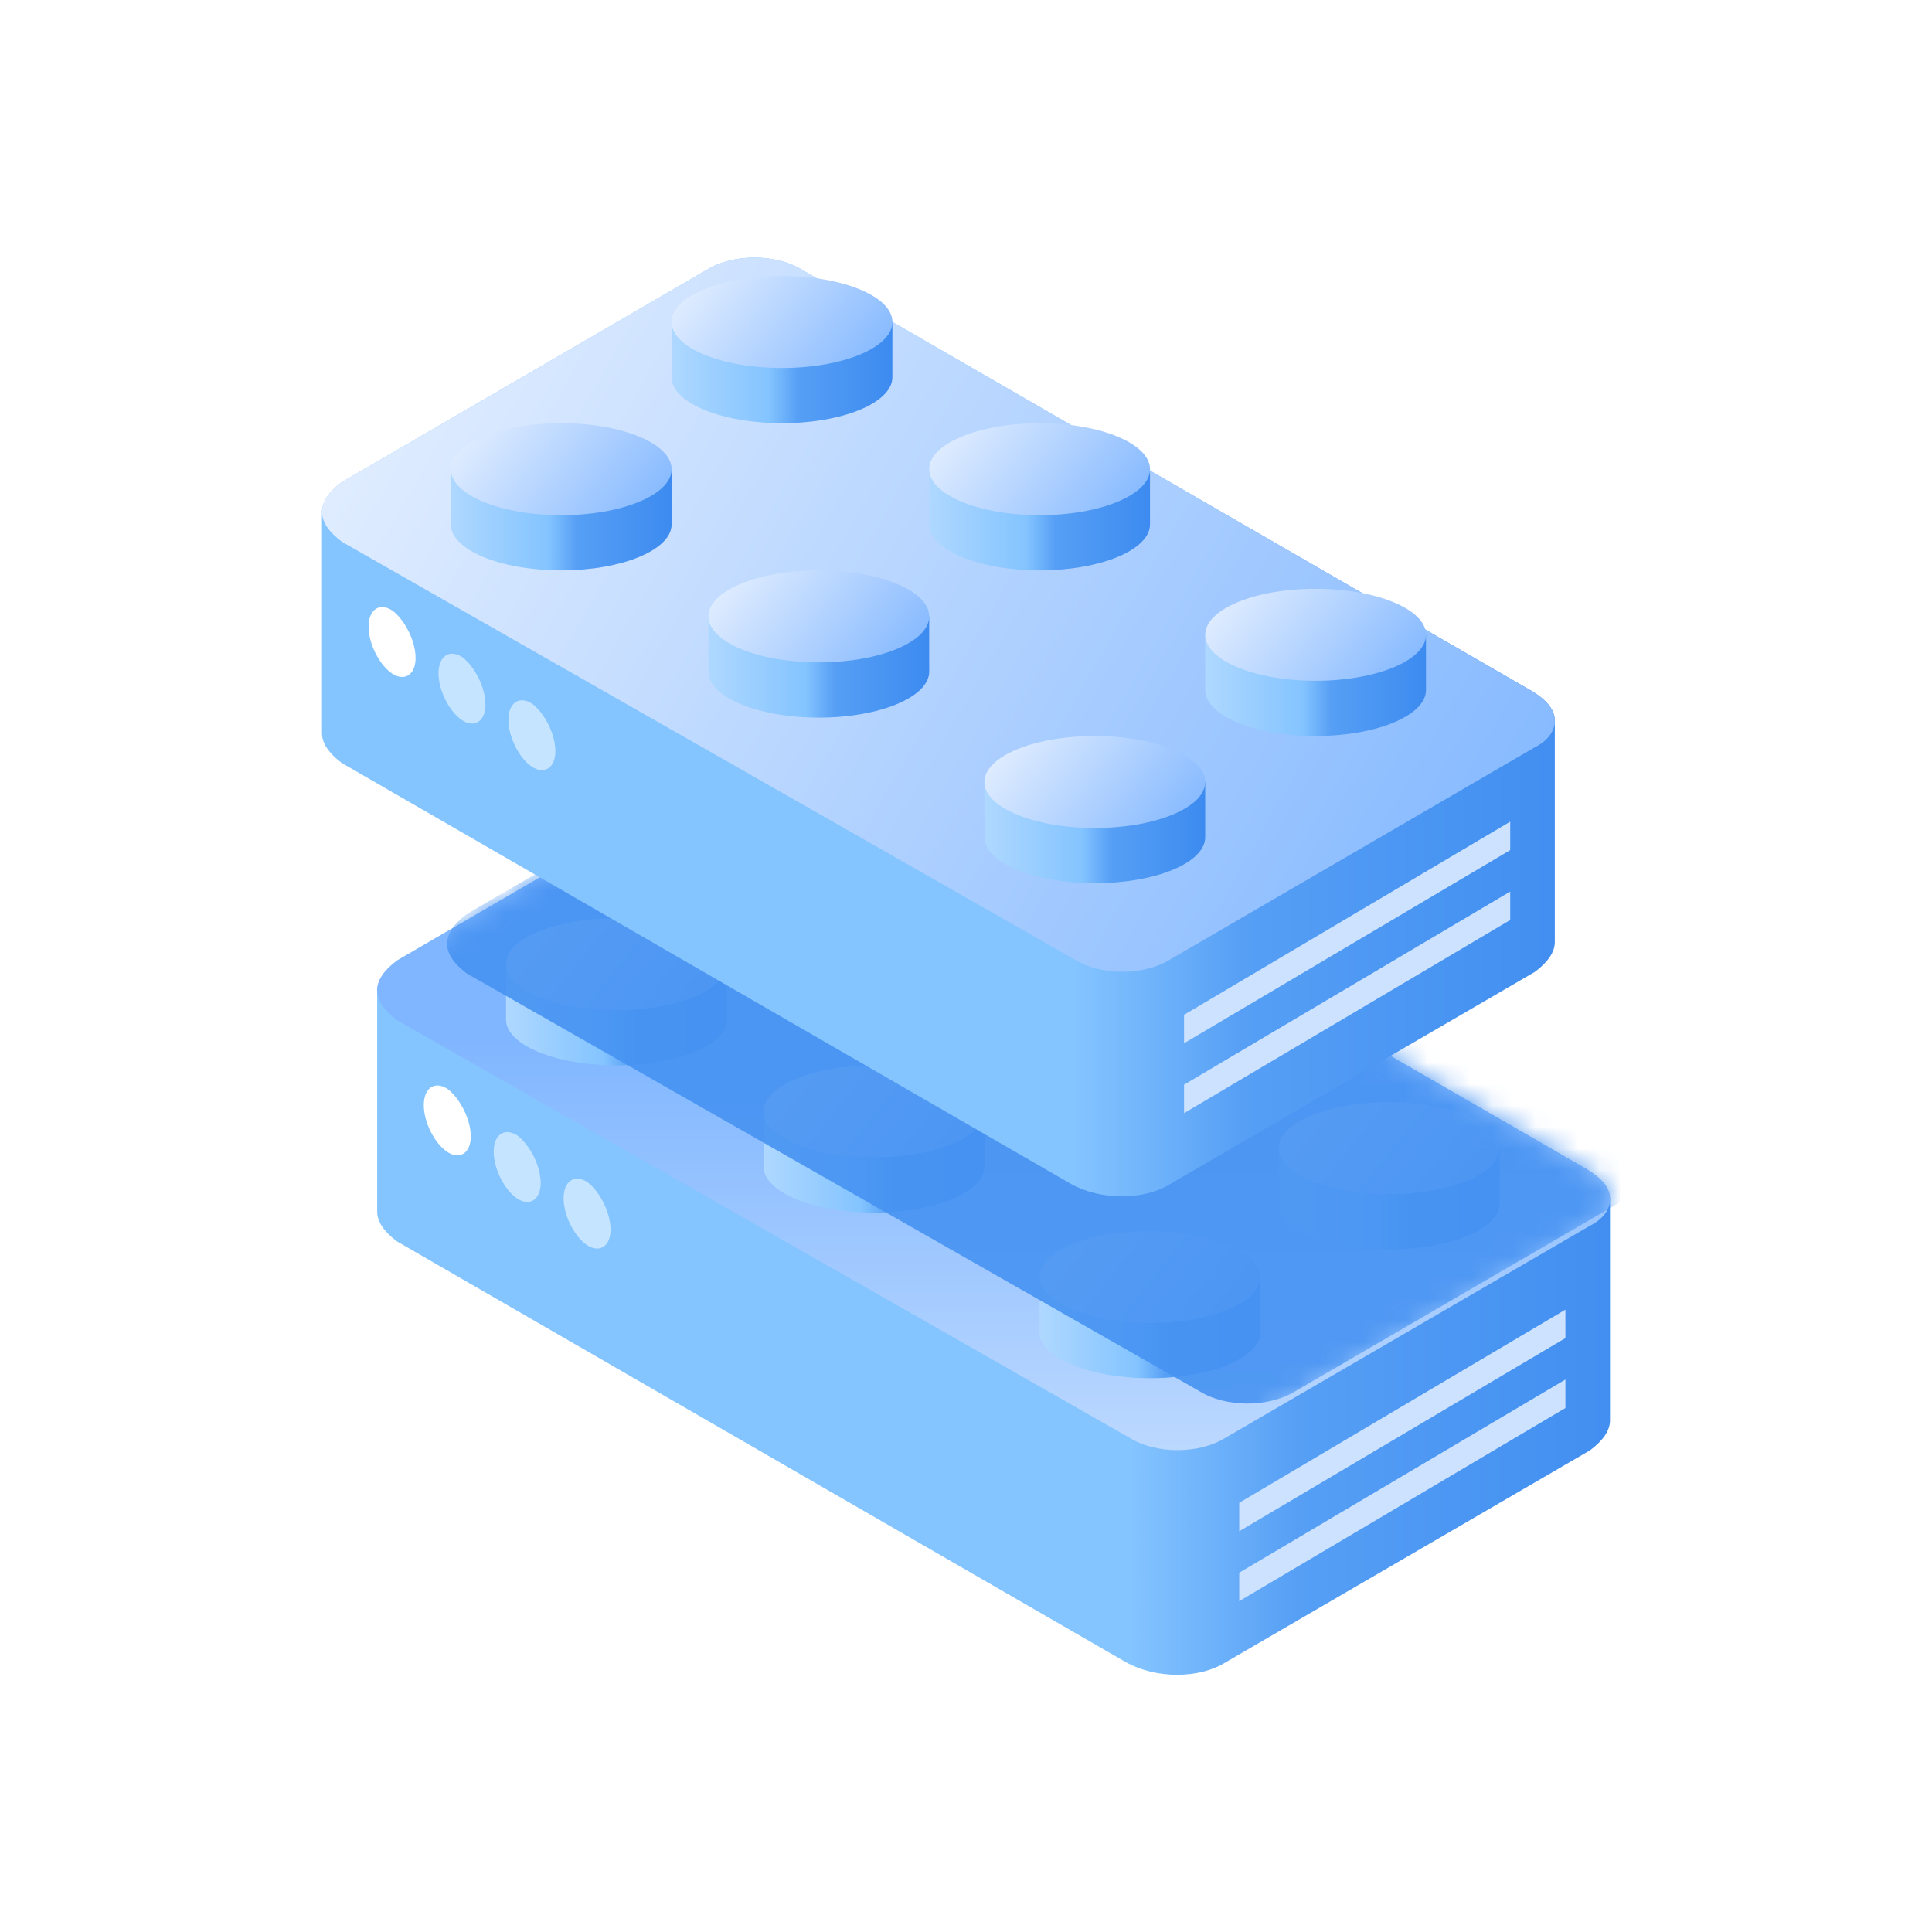 <svg width="90" height="90" viewBox="0 0 90 90" fill="none" xmlns="http://www.w3.org/2000/svg">
<rect width="90" height="90" fill="white"/>
<path d="M75 55.86V66.168C75 66.632 74.691 67.095 74.074 67.558L57.092 77.438C55.857 78.21 53.85 78.21 52.461 77.438L18.498 57.832C17.88 57.369 17.571 56.906 17.571 56.443V46.134C17.571 45.671 17.88 45.208 18.498 44.745L35.479 34.865C36.714 34.093 38.721 34.093 39.956 34.865L73.919 54.471C74.691 54.934 75 55.397 75 55.86Z" fill="url(#paint0_linear)"/>
<path d="M75 55.86C75 56.323 74.691 56.786 74.074 57.095L57.092 66.975C55.857 67.747 53.85 67.747 52.615 66.975L18.498 47.524C17.88 47.06 17.571 46.597 17.571 46.134C17.571 45.671 17.88 45.208 18.498 44.745L35.479 34.865C36.714 34.093 38.721 34.093 39.956 34.865L73.919 54.471C74.691 54.934 75 55.397 75 55.86Z" fill="url(#paint1_linear)"/>
<mask id="mask0" style="mask-type:alpha" maskUnits="userSpaceOnUse" x="17" y="34" width="58" height="34">
<path d="M75 55.86C75 56.323 74.691 56.786 74.074 57.095L57.092 66.975C55.857 67.747 53.85 67.747 52.615 66.975L18.498 47.524C17.88 47.06 17.571 46.597 17.571 46.134C17.571 45.671 17.88 45.208 18.498 44.745L35.479 34.865C36.714 34.093 38.721 34.093 39.956 34.865L73.919 54.471C74.691 54.934 75 55.397 75 55.86Z" fill="url(#paint2_linear)"/>
</mask>
<g mask="url(#mask0)">
<path fill-rule="evenodd" clip-rule="evenodd" d="M33.857 44.916H23.571V47.487L23.571 47.487C23.571 48.671 25.874 49.63 28.714 49.63C31.555 49.63 33.857 48.671 33.857 47.487C33.857 47.486 33.857 47.486 33.857 47.485V44.916Z" fill="url(#paint3_linear)"/>
<path fill-rule="evenodd" clip-rule="evenodd" d="M58.714 59.487H48.429V62.057C48.429 62.057 48.429 62.058 48.429 62.059C48.429 63.242 50.731 64.201 53.571 64.201C56.412 64.201 58.714 63.242 58.714 62.059V59.487Z" fill="url(#paint4_linear)"/>
<path fill-rule="evenodd" clip-rule="evenodd" d="M45.857 51.773H35.571V54.344H35.571C35.571 55.528 37.874 56.487 40.714 56.487C43.555 56.487 45.857 55.528 45.857 54.344C45.857 54.344 45.857 54.343 45.857 54.342V51.773Z" fill="url(#paint5_linear)"/>
<path fill-rule="evenodd" clip-rule="evenodd" d="M69.857 53.487H59.571V56.059L59.571 56.059C59.571 57.242 61.874 58.201 64.714 58.201C67.555 58.201 69.857 57.242 69.857 56.059C69.857 56.058 69.857 56.057 69.857 56.057V53.487Z" fill="url(#paint6_linear)"/>
<ellipse cx="64.714" cy="53.487" rx="5.143" ry="2.143" fill="url(#paint7_linear)"/>
<ellipse cx="28.714" cy="44.916" rx="5.143" ry="2.143" fill="url(#paint8_linear)"/>
<ellipse cx="53.571" cy="59.487" rx="5.143" ry="2.143" fill="url(#paint9_linear)"/>
<ellipse cx="40.714" cy="51.773" rx="5.143" ry="2.143" fill="url(#paint10_linear)"/>
<g opacity="0.9" filter="url(#filter0_f)">
<path d="M78.255 53.689C78.255 54.153 77.947 54.616 77.329 54.924L60.347 64.805C59.112 65.576 57.105 65.576 55.87 64.805L21.753 45.353C21.135 44.89 20.827 44.427 20.827 43.964C20.827 43.5 21.135 43.037 21.753 42.574L38.734 32.694C39.969 31.922 41.977 31.922 43.212 32.694L77.175 52.3C77.947 52.763 78.255 53.226 78.255 53.689Z" fill="#4692F2"/>
</g>
</g>
<path d="M20.856 50.73C20.241 50.332 19.742 50.686 19.742 51.482C19.742 52.278 20.241 53.25 20.817 53.648C21.393 54.046 21.931 53.737 21.931 52.941C21.931 52.145 21.432 51.172 20.856 50.73Z" fill="white"/>
<path d="M24.112 52.901C23.497 52.503 22.998 52.856 22.998 53.652C22.998 54.448 23.497 55.421 24.073 55.819C24.649 56.217 25.187 55.907 25.187 55.111C25.187 54.316 24.688 53.343 24.112 52.901Z" fill="#C5E4FF"/>
<path d="M27.368 55.071C26.754 54.673 26.254 55.027 26.254 55.823C26.254 56.619 26.754 57.592 27.33 57.99C27.906 58.388 28.443 58.078 28.443 57.282C28.443 56.486 27.944 55.513 27.368 55.071Z" fill="#C5E4FF"/>
<path d="M72.429 33.574V43.883C72.429 44.346 72.12 44.809 71.502 45.272L54.521 55.152C53.286 55.924 51.279 55.924 49.889 55.152L15.926 35.546C15.309 35.083 15 34.62 15 34.157V23.849C15 23.385 15.309 22.922 15.926 22.459L32.908 12.579C34.143 11.807 36.15 11.807 37.385 12.579L71.348 32.185C72.12 32.648 72.429 33.111 72.429 33.574Z" fill="url(#paint11_linear)"/>
<path d="M72.429 33.574C72.429 34.037 72.12 34.501 71.502 34.809L54.521 44.69C53.286 45.461 51.279 45.461 50.044 44.69L15.926 25.238C15.309 24.775 15 24.312 15 23.849C15 23.385 15.309 22.922 15.926 22.459L32.908 12.579C34.143 11.807 36.15 11.807 37.385 12.579L71.348 32.185C72.12 32.648 72.429 33.111 72.429 33.574Z" fill="url(#paint12_linear)"/>
<path d="M70.351 38.276L55.157 47.273L55.157 48.599L70.351 39.602V38.276Z" fill="#CCE2FF"/>
<path d="M72.923 61.008L57.728 70.005L57.728 71.331L72.923 62.334V61.008Z" fill="#CCE2FF"/>
<path d="M70.351 41.532L55.157 50.529V51.855L70.351 42.858V41.532Z" fill="#CCE2FF"/>
<path d="M72.923 64.264L57.728 73.261V74.587L72.923 65.591V64.264Z" fill="#CCE2FF"/>
<path d="M18.284 28.444C17.67 28.046 17.171 28.4 17.171 29.196C17.171 29.992 17.67 30.965 18.246 31.363C18.822 31.761 19.36 31.451 19.36 30.655C19.36 29.859 18.86 28.886 18.284 28.444Z" fill="white"/>
<path d="M21.541 30.615C20.926 30.217 20.427 30.571 20.427 31.367C20.427 32.163 20.926 33.135 21.502 33.533C22.078 33.931 22.616 33.622 22.616 32.826C22.616 32.03 22.116 31.057 21.541 30.615Z" fill="#C5E4FF"/>
<path d="M24.797 32.786C24.182 32.388 23.683 32.741 23.683 33.537C23.683 34.333 24.182 35.306 24.758 35.704C25.334 36.102 25.872 35.792 25.872 34.997C25.872 34.201 25.373 33.228 24.797 32.786Z" fill="#C5E4FF"/>
<path fill-rule="evenodd" clip-rule="evenodd" d="M31.286 21.857H21V24.429C21 25.612 23.302 26.571 26.143 26.571C28.983 26.571 31.286 25.612 31.286 24.429V21.857Z" fill="url(#paint13_linear)"/>
<path fill-rule="evenodd" clip-rule="evenodd" d="M56.143 36.429H45.857V38.997C45.857 38.998 45.857 38.999 45.857 39C45.857 40.184 48.16 41.143 51 41.143C53.84 41.143 56.143 40.184 56.143 39V36.429Z" fill="url(#paint14_linear)"/>
<path fill-rule="evenodd" clip-rule="evenodd" d="M43.286 28.714H33V31.286C33 32.469 35.303 33.429 38.143 33.429C40.983 33.429 43.286 32.469 43.286 31.286V28.714Z" fill="url(#paint15_linear)"/>
<path fill-rule="evenodd" clip-rule="evenodd" d="M41.571 15H31.286V17.568C31.286 17.569 31.286 17.57 31.286 17.571C31.286 18.755 33.588 19.714 36.429 19.714C39.269 19.714 41.571 18.755 41.571 17.571V15Z" fill="url(#paint16_linear)"/>
<path fill-rule="evenodd" clip-rule="evenodd" d="M66.429 29.571H56.143V32.143L56.143 32.143C56.143 33.326 58.445 34.286 61.286 34.286C64.126 34.286 66.429 33.326 66.429 32.143C66.429 32.142 66.429 32.141 66.429 32.14V29.571Z" fill="url(#paint17_linear)"/>
<path fill-rule="evenodd" clip-rule="evenodd" d="M53.571 21.857H43.286V24.425C43.286 24.426 43.286 24.427 43.286 24.429C43.286 25.612 45.588 26.571 48.429 26.571C51.269 26.571 53.571 25.612 53.571 24.429V21.857Z" fill="url(#paint18_linear)"/>
<ellipse cx="26.143" cy="21.857" rx="5.143" ry="2.143" fill="url(#paint19_linear)"/>
<ellipse cx="51" cy="36.429" rx="5.143" ry="2.143" fill="url(#paint20_linear)"/>
<ellipse cx="38.143" cy="28.714" rx="5.143" ry="2.143" fill="url(#paint21_linear)"/>
<ellipse cx="36.429" cy="15" rx="5.143" ry="2.143" fill="url(#paint22_linear)"/>
<ellipse cx="61.286" cy="29.571" rx="5.143" ry="2.143" fill="url(#paint23_linear)"/>
<ellipse cx="48.429" cy="21.857" rx="5.143" ry="2.143" fill="url(#paint24_linear)"/>
<defs>
<filter id="filter0_f" x="16.827" y="28.115" width="65.429" height="41.268" filterUnits="userSpaceOnUse" color-interpolation-filters="sRGB">
<feFlood flood-opacity="0" result="BackgroundImageFix"/>
<feBlend mode="normal" in="SourceGraphic" in2="BackgroundImageFix" result="shape"/>
<feGaussianBlur stdDeviation="2" result="effect1_foregroundBlur"/>
</filter>
<linearGradient id="paint0_linear" x1="13.773" y1="66.846" x2="88.118" y2="66.846" gradientUnits="userSpaceOnUse">
<stop stop-color="#84C4FF"/>
<stop offset="0.523" stop-color="#84C4FF"/>
<stop offset="0.628" stop-color="#569FF5"/>
<stop offset="1" stop-color="#2F80ED"/>
</linearGradient>
<linearGradient id="paint1_linear" x1="49.046" y1="78.784" x2="49.046" y2="48.395" gradientUnits="userSpaceOnUse">
<stop stop-color="#E6F0FF"/>
<stop offset="0" stop-color="#DEECFF"/>
<stop offset="1" stop-color="#80B6FF"/>
</linearGradient>
<linearGradient id="paint2_linear" x1="46.286" y1="34.286" x2="46.286" y2="67.554" gradientUnits="userSpaceOnUse">
<stop stop-color="#D9ECFF"/>
<stop offset="1" stop-color="#F3F9FF"/>
</linearGradient>
<linearGradient id="paint3_linear" x1="22.891" y1="48.293" x2="36.207" y2="48.293" gradientUnits="userSpaceOnUse">
<stop stop-color="#B5DBFF"/>
<stop offset="0.391" stop-color="#84C4FF"/>
<stop offset="0.493" stop-color="#569FF5"/>
<stop offset="1" stop-color="#2F80ED"/>
</linearGradient>
<linearGradient id="paint4_linear" x1="47.748" y1="62.865" x2="61.064" y2="62.865" gradientUnits="userSpaceOnUse">
<stop stop-color="#B5DBFF"/>
<stop offset="0.391" stop-color="#84C4FF"/>
<stop offset="0.493" stop-color="#569FF5"/>
<stop offset="1" stop-color="#2F80ED"/>
</linearGradient>
<linearGradient id="paint5_linear" x1="34.891" y1="55.15" x2="48.207" y2="55.15" gradientUnits="userSpaceOnUse">
<stop stop-color="#B5DBFF"/>
<stop offset="0.391" stop-color="#84C4FF"/>
<stop offset="0.493" stop-color="#569FF5"/>
<stop offset="1" stop-color="#2F80ED"/>
</linearGradient>
<linearGradient id="paint6_linear" x1="58.891" y1="56.865" x2="72.207" y2="56.865" gradientUnits="userSpaceOnUse">
<stop stop-color="#B5DBFF"/>
<stop offset="0.391" stop-color="#84C4FF"/>
<stop offset="0.493" stop-color="#569FF5"/>
<stop offset="1" stop-color="#2F80ED"/>
</linearGradient>
<linearGradient id="paint7_linear" x1="59.571" y1="51.834" x2="67.546" y2="58.23" gradientUnits="userSpaceOnUse">
<stop stop-color="#E6F0FF"/>
<stop offset="1" stop-color="#80B6FF"/>
</linearGradient>
<linearGradient id="paint8_linear" x1="23.571" y1="43.262" x2="31.546" y2="49.658" gradientUnits="userSpaceOnUse">
<stop stop-color="#E6F0FF"/>
<stop offset="1" stop-color="#80B6FF"/>
</linearGradient>
<linearGradient id="paint9_linear" x1="48.429" y1="57.834" x2="56.403" y2="64.23" gradientUnits="userSpaceOnUse">
<stop stop-color="#E6F0FF"/>
<stop offset="1" stop-color="#80B6FF"/>
</linearGradient>
<linearGradient id="paint10_linear" x1="35.571" y1="50.12" x2="43.545" y2="56.516" gradientUnits="userSpaceOnUse">
<stop stop-color="#E6F0FF"/>
<stop offset="1" stop-color="#80B6FF"/>
</linearGradient>
<linearGradient id="paint11_linear" x1="11.201" y1="44.56" x2="85.546" y2="44.56" gradientUnits="userSpaceOnUse">
<stop stop-color="#84C4FF"/>
<stop offset="0.523" stop-color="#84C4FF"/>
<stop offset="0.628" stop-color="#569FF5"/>
<stop offset="1" stop-color="#2F80ED"/>
</linearGradient>
<linearGradient id="paint12_linear" x1="15" y1="15.8" x2="69.895" y2="47.471" gradientUnits="userSpaceOnUse">
<stop stop-color="#E6F0FF"/>
<stop offset="1" stop-color="#80B6FF"/>
</linearGradient>
<linearGradient id="paint13_linear" x1="20.32" y1="25.235" x2="33.635" y2="25.235" gradientUnits="userSpaceOnUse">
<stop stop-color="#B5DBFF"/>
<stop offset="0.391" stop-color="#84C4FF"/>
<stop offset="0.493" stop-color="#569FF5"/>
<stop offset="1" stop-color="#2F80ED"/>
</linearGradient>
<linearGradient id="paint14_linear" x1="45.177" y1="39.806" x2="58.492" y2="39.806" gradientUnits="userSpaceOnUse">
<stop stop-color="#B5DBFF"/>
<stop offset="0.391" stop-color="#84C4FF"/>
<stop offset="0.493" stop-color="#569FF5"/>
<stop offset="1" stop-color="#2F80ED"/>
</linearGradient>
<linearGradient id="paint15_linear" x1="32.32" y1="32.092" x2="45.635" y2="32.092" gradientUnits="userSpaceOnUse">
<stop stop-color="#B5DBFF"/>
<stop offset="0.391" stop-color="#84C4FF"/>
<stop offset="0.493" stop-color="#569FF5"/>
<stop offset="1" stop-color="#2F80ED"/>
</linearGradient>
<linearGradient id="paint16_linear" x1="30.605" y1="18.378" x2="43.921" y2="18.378" gradientUnits="userSpaceOnUse">
<stop stop-color="#B5DBFF"/>
<stop offset="0.391" stop-color="#84C4FF"/>
<stop offset="0.493" stop-color="#569FF5"/>
<stop offset="1" stop-color="#2F80ED"/>
</linearGradient>
<linearGradient id="paint17_linear" x1="55.462" y1="32.949" x2="68.778" y2="32.949" gradientUnits="userSpaceOnUse">
<stop stop-color="#B5DBFF"/>
<stop offset="0.391" stop-color="#84C4FF"/>
<stop offset="0.493" stop-color="#569FF5"/>
<stop offset="1" stop-color="#2F80ED"/>
</linearGradient>
<linearGradient id="paint18_linear" x1="42.605" y1="25.235" x2="55.921" y2="25.235" gradientUnits="userSpaceOnUse">
<stop stop-color="#B5DBFF"/>
<stop offset="0.391" stop-color="#84C4FF"/>
<stop offset="0.493" stop-color="#569FF5"/>
<stop offset="1" stop-color="#2F80ED"/>
</linearGradient>
<linearGradient id="paint19_linear" x1="21" y1="20.204" x2="28.974" y2="26.6" gradientUnits="userSpaceOnUse">
<stop stop-color="#E6F0FF"/>
<stop offset="1" stop-color="#80B6FF"/>
</linearGradient>
<linearGradient id="paint20_linear" x1="45.857" y1="34.775" x2="53.831" y2="41.171" gradientUnits="userSpaceOnUse">
<stop stop-color="#E6F0FF"/>
<stop offset="1" stop-color="#80B6FF"/>
</linearGradient>
<linearGradient id="paint21_linear" x1="33" y1="27.061" x2="40.974" y2="33.457" gradientUnits="userSpaceOnUse">
<stop stop-color="#E6F0FF"/>
<stop offset="1" stop-color="#80B6FF"/>
</linearGradient>
<linearGradient id="paint22_linear" x1="31.286" y1="13.347" x2="39.26" y2="19.743" gradientUnits="userSpaceOnUse">
<stop stop-color="#E6F0FF"/>
<stop offset="1" stop-color="#80B6FF"/>
</linearGradient>
<linearGradient id="paint23_linear" x1="56.143" y1="27.918" x2="64.117" y2="34.314" gradientUnits="userSpaceOnUse">
<stop stop-color="#E6F0FF"/>
<stop offset="1" stop-color="#80B6FF"/>
</linearGradient>
<linearGradient id="paint24_linear" x1="43.286" y1="20.204" x2="51.26" y2="26.6" gradientUnits="userSpaceOnUse">
<stop stop-color="#E6F0FF"/>
<stop offset="1" stop-color="#80B6FF"/>
</linearGradient>
</defs>
</svg>
